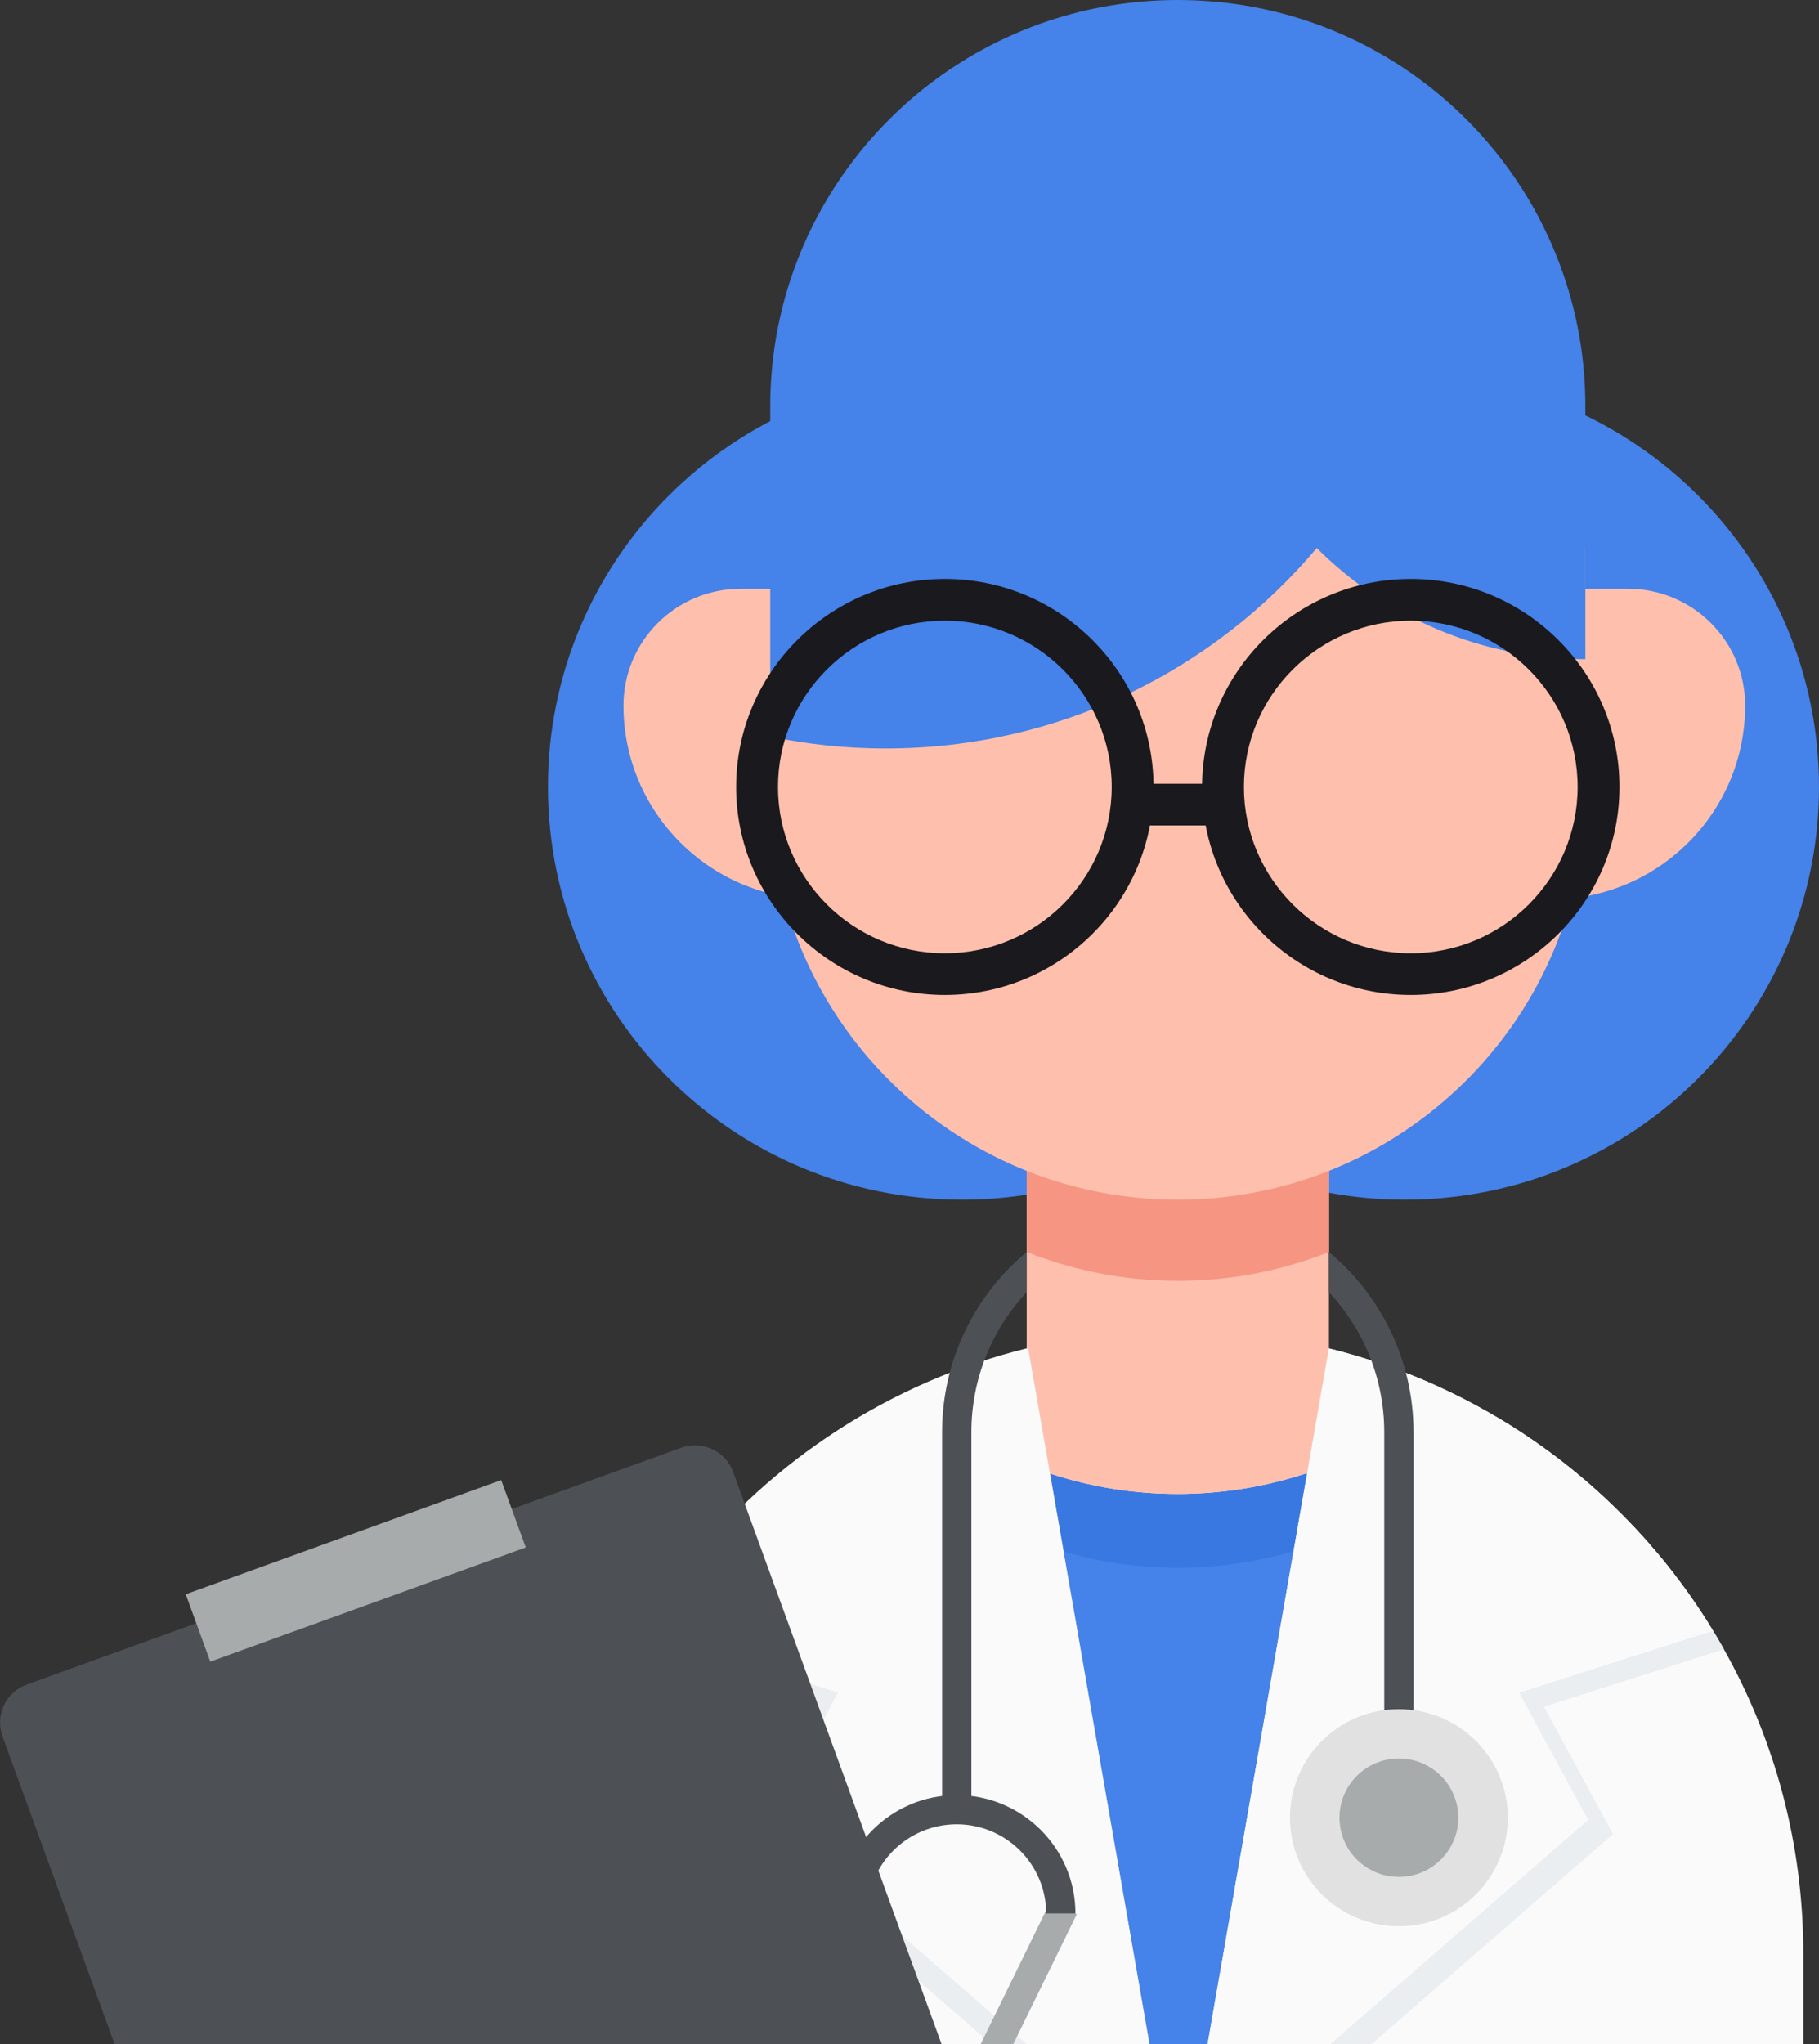 <svg xmlns="http://www.w3.org/2000/svg" width="138" height="155" viewBox="0 0 138 155" fill="none">
  <rect x="0" y="0" width="138" height="155" fill="#333333" stroke="none"/>
  <g clip-path="url(#clip0_2770_4128)">
    <path d="M87.207 155H41.902V148.138C41.902 125.963 57.221 107.359 77.891 102.252V103.052L78.002 102.252L79.659 111.739L80.69 117.659L87.207 155Z" fill="#FAFAFA"/>
    <path d="M100.821 102.255L99.174 111.701L98.139 117.627L91.616 155H87.207L80.691 117.659L79.659 111.739L78.002 102.252L77.891 103.052V102.252C81.563 101.341 85.404 100.86 89.356 100.86C92.403 100.86 95.384 101.145 98.272 101.695C98.71 101.777 99.148 101.866 99.583 101.961C99.999 102.053 100.408 102.154 100.821 102.255Z" fill="#FAFAFA"/>
    <path d="M138 59.677C138 76.962 123.935 90.975 106.585 90.975C100.405 90.975 94.644 89.198 89.788 86.127C84.931 89.198 79.167 90.975 72.987 90.975C55.637 90.975 41.572 76.962 41.572 59.677C41.572 42.391 55.637 28.379 72.987 28.379C79.167 28.379 84.931 30.156 89.788 33.227C94.644 30.156 100.405 28.379 106.585 28.379C123.935 28.379 138 42.391 138 59.677Z" fill="#4582E9"/>
    <path d="M99.174 111.701L98.139 117.627L91.616 155H87.207L80.691 117.659L79.659 111.739C82.709 112.745 85.969 113.289 89.356 113.289C92.743 113.289 96.088 112.729 99.174 111.701Z" fill="#3A78E1"/>
    <path d="M98.139 117.627L91.616 155H87.207L80.69 117.659C83.439 118.459 86.347 118.889 89.356 118.889C92.365 118.889 95.355 118.446 98.139 117.627Z" fill="#4582E9"/>
    <path d="M100.821 84.717V102.255L99.174 111.701C96.088 112.729 92.787 113.289 89.356 113.289C85.925 113.289 82.709 112.745 79.659 111.739L78.002 102.252L77.891 103.052V84.717H100.821Z" fill="#FEC0AD"/>
    <path d="M100.821 84.717V94.941C97.275 96.351 93.406 97.129 89.356 97.129C85.306 97.129 81.436 96.351 77.891 94.941V84.717H100.821Z" fill="#F69582"/>
    <path d="M120.275 41.557V69.651H58.436V47.429C61.264 48.017 64.197 48.328 67.2 48.328C80.329 48.328 92.07 42.42 99.897 33.126C105.106 38.334 112.311 41.557 120.275 41.557Z" fill="#4582E9"/>
    <path d="M116.692 44.649V68.206H117.647C119.587 68.206 121.44 67.833 123.139 67.153C125.002 66.41 126.681 65.293 128.078 63.902C130.747 61.239 132.398 57.565 132.398 53.507C132.398 48.615 128.417 44.649 123.507 44.649H116.692Z" fill="#FEC0AD"/>
    <path d="M63.007 44.649V68.206H62.052C60.112 68.206 58.259 67.833 56.561 67.153C54.697 66.41 53.018 65.293 51.622 63.902C48.952 61.239 47.301 57.565 47.301 53.507C47.301 48.615 51.282 44.649 56.192 44.649H63.007Z" fill="#FEC0AD"/>
    <path d="M120.275 41.557V60.17C120.275 63.478 119.752 66.666 118.78 69.651C114.768 82.026 103.113 90.975 89.356 90.975C75.599 90.975 63.944 82.026 59.931 69.651C58.96 66.666 58.436 63.478 58.436 60.17V47.429C61.264 48.017 64.197 48.328 67.2 48.328C80.329 48.328 92.07 42.42 99.897 33.126C105.106 38.334 112.311 41.557 120.275 41.557Z" fill="#FEC0AD"/>
    <path d="M120.275 30.805V49.987C112.311 49.987 105.106 46.765 99.897 41.557C92.07 50.851 80.329 56.758 67.2 56.758C64.197 56.758 61.264 56.448 58.436 55.86V30.805C58.436 27.497 58.96 24.309 59.931 21.324C63.944 8.949 75.599 0 89.356 0C103.113 0 114.768 8.949 118.78 21.324C119.752 24.309 120.275 27.497 120.275 30.805Z" fill="#4582E9"/>
    <path d="M107.03 75.451C98.297 75.451 91.197 68.374 91.197 59.677C91.197 50.981 98.301 43.903 107.03 43.903C115.758 43.903 122.862 50.981 122.862 59.677C122.862 68.374 115.758 75.451 107.03 75.451ZM107.03 47.066C100.05 47.066 94.371 52.723 94.371 59.677C94.371 66.631 100.05 72.289 107.03 72.289C114.01 72.289 119.688 66.631 119.688 59.677C119.688 52.723 114.01 47.066 107.03 47.066Z" fill="#1A191D"/>
    <path d="M71.682 75.451C62.953 75.451 55.849 68.374 55.849 59.677C55.849 50.981 62.953 43.903 71.682 43.903C80.411 43.903 87.515 50.981 87.515 59.677C87.515 68.374 80.411 75.451 71.682 75.451ZM71.682 47.066C64.702 47.066 59.023 52.723 59.023 59.677C59.023 66.631 64.702 72.289 71.682 72.289C78.662 72.289 84.341 66.631 84.341 59.677C84.341 52.723 78.662 47.066 71.682 47.066Z" fill="#1A191D"/>
    <path d="M92.847 59.434H85.928V62.596H92.847V59.434Z" fill="#1A191D"/>
    <path d="M136.81 148.138V155H91.616L98.139 117.627L99.174 111.701L100.821 102.255C105.401 103.387 109.718 105.18 113.664 107.53C113.667 107.533 113.67 107.533 113.673 107.536C113.835 107.631 113.994 107.729 114.156 107.827C115.635 108.728 117.057 109.712 118.422 110.768C118.615 110.917 118.809 111.068 119.003 111.223C119.361 111.508 119.714 111.796 120.06 112.093C120.196 112.21 120.336 112.327 120.469 112.444C120.647 112.596 120.821 112.751 120.996 112.906C121.517 113.371 122.028 113.848 122.529 114.335C125.38 117.108 127.878 120.239 129.954 123.655C129.998 123.721 130.039 123.791 130.08 123.86H130.084C130.325 124.259 130.56 124.663 130.785 125.068C134.623 131.893 136.81 139.76 136.81 148.138Z" fill="#FAFAFA"/>
    <path d="M115.238 128.354L120.472 138.012L107.287 149.472L100.932 155H91.616L98.139 117.627L99.174 111.701L100.821 102.255C105.401 103.387 109.718 105.18 113.664 107.53C116.889 109.446 119.86 111.732 122.529 114.335C125.38 117.108 127.878 120.239 129.954 123.655L115.238 128.354Z" fill="#FAFAFA"/>
    <path d="M117.139 129.427L122.374 139.084L109.188 150.545L104.065 155.001H100.932L107.287 149.473L120.472 138.012L115.238 128.355L129.954 123.655C129.998 123.722 130.039 123.791 130.08 123.861H130.084C130.325 124.259 130.56 124.664 130.785 125.069L117.139 129.427Z" fill="#EBEEF1"/>
    <path d="M115.238 128.354L120.472 138.012L107.287 149.472L100.932 155H93.705L100.04 118.699L101.075 112.773L102.722 103.327C106.579 104.279 110.245 105.699 113.664 107.53C116.889 109.446 119.86 111.733 122.529 114.335C125.38 117.109 127.878 120.239 129.954 123.655L115.238 128.354Z" fill="#FAFAFA"/>
    <path d="M62.122 129.427L56.887 139.084L70.073 150.545L75.196 155.001H78.329L71.974 149.473L58.789 138.012L64.023 128.355L49.307 123.655C49.263 123.722 49.222 123.791 49.181 123.861H49.177C48.936 124.259 48.701 124.664 48.476 125.069L62.122 129.427Z" fill="#EBEEF1"/>
    <path d="M64.023 128.354L58.789 138.012L71.974 149.472L78.329 155H85.556L79.221 118.699L78.186 112.773L76.538 103.327C72.682 104.279 69.016 105.699 65.597 107.53C62.372 109.446 59.401 111.733 56.732 114.335C53.881 117.109 51.383 120.239 49.307 123.655L64.023 128.354Z" fill="#FAFAFA"/>
    <path d="M63.585 128.354L58.351 138.012L71.536 149.472L77.891 155H87.207L80.684 117.627L79.649 111.701L78.002 102.255C69.682 104.31 62.229 108.548 56.294 114.335C53.443 117.108 50.945 120.239 48.869 123.655L63.585 128.354Z" fill="#FAFAFA"/>
    <path d="M77.891 94.94V97.986C75.288 100.775 73.695 104.507 73.695 108.605V136.314H71.473V108.605C71.473 103.121 73.971 98.21 77.891 94.94Z" fill="#4D5055"/>
    <path d="M107.239 108.605V136.314H105.017V108.605C105.017 104.507 103.424 100.775 100.821 97.986V94.94C104.741 98.21 107.239 103.121 107.239 108.605Z" fill="#4D5055"/>
    <path d="M81.69 145.162L76.878 155H74.406L79.691 144.194L81.69 145.162Z" fill="#A8ABAC"/>
    <path d="M70.838 155H68.365L63.556 145.162L65.553 144.194L70.838 155Z" fill="#A8ABAC"/>
    <path d="M81.589 145.102H79.367C79.367 141.373 76.323 138.341 72.581 138.341C68.838 138.341 65.794 141.373 65.794 145.102H63.572C63.572 140.153 67.613 136.127 72.581 136.127C77.548 136.127 81.589 140.153 81.589 145.102Z" fill="#4D5055"/>
    <path d="M106.128 146.073C110.691 146.073 114.391 142.387 114.391 137.841C114.391 133.295 110.691 129.609 106.128 129.609C101.565 129.609 97.866 133.295 97.866 137.841C97.866 142.387 101.565 146.073 106.128 146.073Z" fill="#E1E1E1"/>
    <path d="M106.128 142.332C108.617 142.332 110.635 140.321 110.635 137.841C110.635 135.361 108.617 133.351 106.128 133.351C103.639 133.351 101.621 135.361 101.621 137.841C101.621 140.321 103.639 142.332 106.128 142.332Z" fill="#A8ABAC"/>
    <path d="M71.428 155H8.688L0.187 131.671C-0.394 130.084 0.432 128.326 2.025 127.747L51.679 109.785C53.275 109.209 55.04 110.028 55.618 111.619L71.428 155Z" fill="#4D5055"/>
    <path d="M38.024 112.238L14.091 120.897L15.953 126.007L39.887 117.347L38.024 112.238Z" fill="#A8ABAC"/>
  </g>
  <defs>
    <clipPath id="clip0_2770_4128">
      <rect width="138" height="155" fill="white"/>
    </clipPath>
  </defs>
</svg>